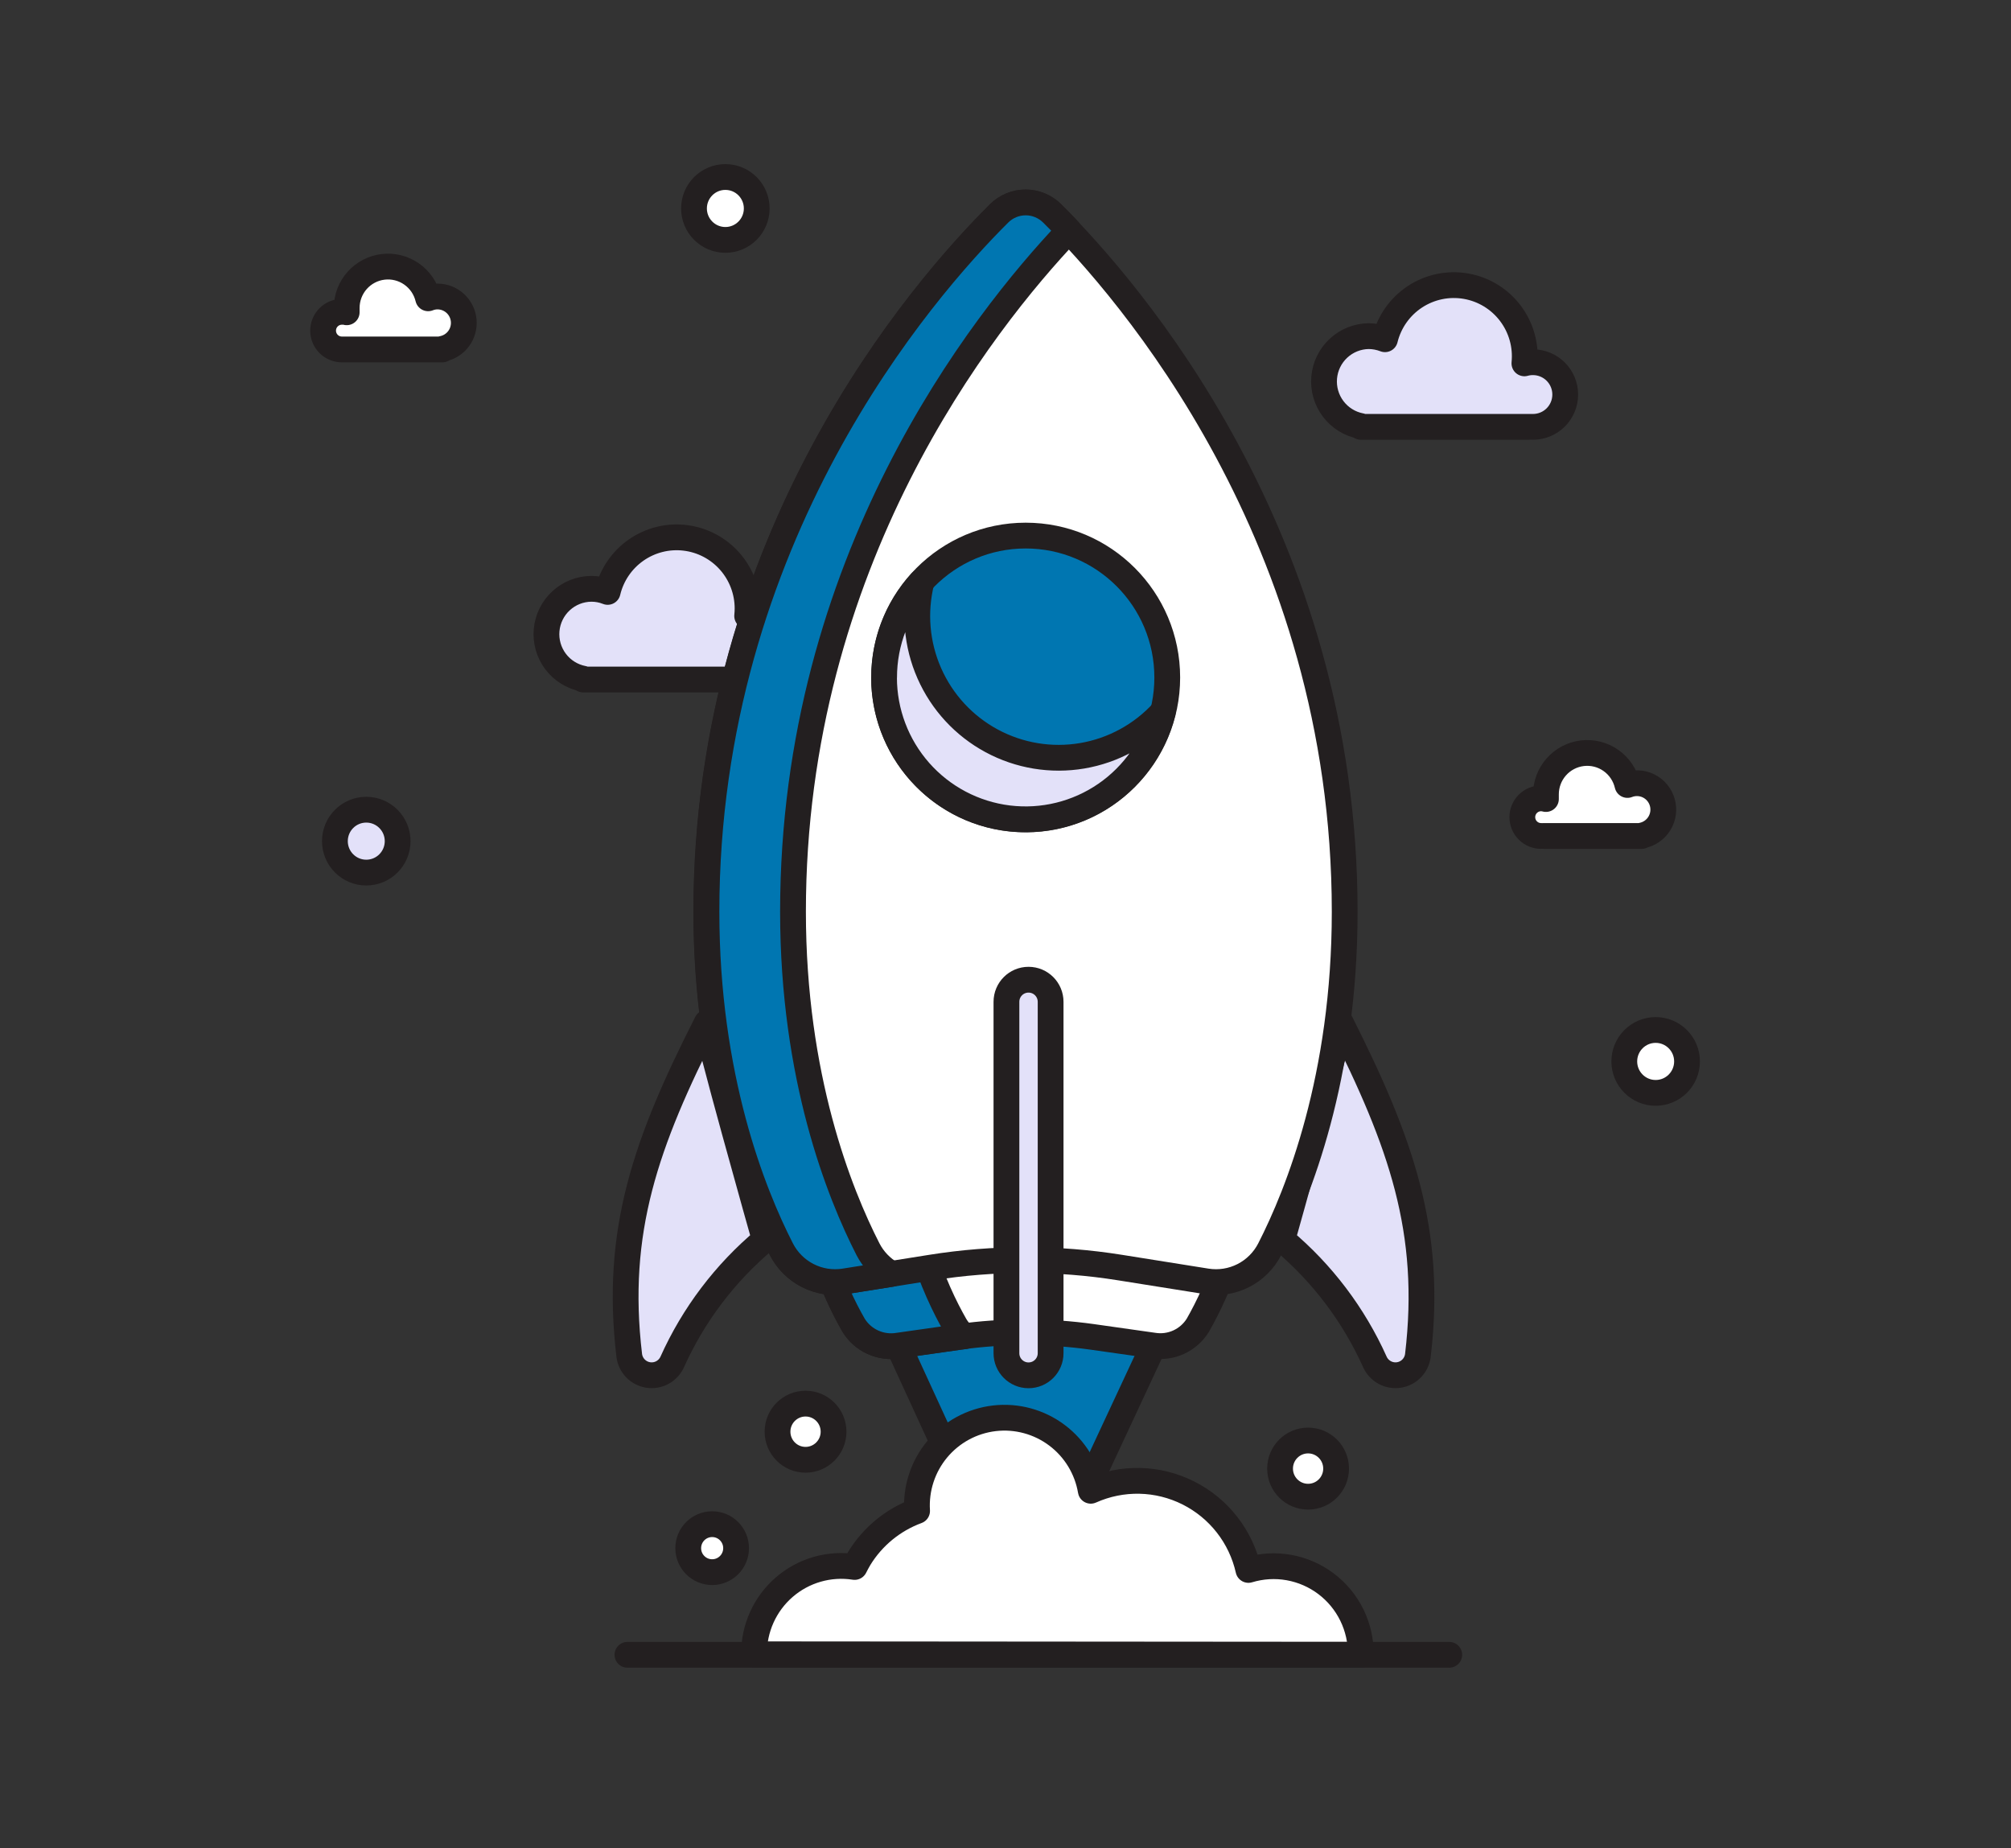 <svg width="234" height="215" viewBox="0 0 234 215" fill="none" xmlns="http://www.w3.org/2000/svg">
<rect x="0" y="0" width="234" height="215" fill="#333333" stroke="none"/>
<path d="M87.898 71.537C87.575 71.538 87.252 71.58 86.939 71.662C86.97 71.371 86.986 71.079 86.986 70.786C86.986 68.76 86.244 66.805 84.901 65.29C83.558 63.776 81.707 62.809 79.699 62.572C77.692 62.334 75.667 62.844 74.01 64.004C72.352 65.163 71.177 66.892 70.707 68.863C70.102 68.622 69.455 68.5 68.804 68.503C67.497 68.514 66.241 69.012 65.28 69.899C64.319 70.787 63.722 72.001 63.604 73.305C63.486 74.61 63.857 75.911 64.643 76.957C65.43 78.003 66.577 78.718 67.86 78.964V79.058H87.469C87.612 79.066 87.755 79.066 87.898 79.058C88.893 79.058 89.848 78.662 90.551 77.956C91.255 77.251 91.65 76.295 91.65 75.297C91.65 74.3 91.255 73.343 90.551 72.638C89.848 71.933 88.893 71.537 87.898 71.537Z" fill="#E3E1F9" stroke="#231F20" stroke-width="3" stroke-linecap="round" stroke-linejoin="round"/>
<path d="M178.339 42.14C178.015 42.141 177.692 42.186 177.38 42.273C177.589 40.191 177.003 38.106 175.74 36.44C174.477 34.773 172.63 33.648 170.572 33.292C168.515 32.936 166.399 33.376 164.651 34.521C162.904 35.667 161.655 37.434 161.156 39.467C160.549 39.231 159.903 39.109 159.252 39.107C157.948 39.125 156.697 39.628 155.742 40.518C154.786 41.408 154.194 42.621 154.081 43.924C153.967 45.226 154.34 46.525 155.127 47.567C155.914 48.61 157.059 49.323 158.34 49.568V49.661H177.949C178.092 49.669 178.235 49.669 178.378 49.661C179.373 49.661 180.327 49.265 181.031 48.56C181.735 47.855 182.13 46.898 182.13 45.901C182.13 44.904 181.735 43.947 181.031 43.242C180.327 42.537 179.373 42.14 178.378 42.14H178.339Z" fill="#E3E1F9" stroke="#231F20" stroke-width="3" stroke-linecap="round" stroke-linejoin="round"/>
<path d="M179.322 92.88C179.512 92.882 179.701 92.908 179.884 92.959C179.884 92.787 179.884 92.615 179.884 92.442C179.877 91.258 180.306 90.112 181.089 89.225C181.872 88.337 182.953 87.77 184.127 87.632C185.301 87.493 186.485 87.793 187.452 88.475C188.419 89.156 189.101 90.171 189.369 91.325C189.767 91.17 190.192 91.1 190.619 91.121C191.045 91.141 191.462 91.249 191.844 91.44C192.226 91.631 192.564 91.9 192.836 92.23C193.108 92.559 193.309 92.942 193.425 93.353C193.541 93.765 193.57 94.196 193.511 94.62C193.451 95.043 193.304 95.45 193.078 95.813C192.853 96.176 192.554 96.488 192.201 96.729C191.849 96.97 191.45 97.134 191.03 97.212V97.258H179.572C179.489 97.266 179.405 97.266 179.322 97.258C178.743 97.258 178.187 97.028 177.778 96.617C177.368 96.207 177.138 95.65 177.138 95.069C177.138 94.489 177.368 93.932 177.778 93.522C178.187 93.111 178.743 92.88 179.322 92.88Z" fill="white" stroke="#231F20" stroke-width="3" stroke-linecap="round" stroke-linejoin="round"/>
<path d="M39.78 36.261C39.97 36.26 40.158 36.284 40.342 36.331C40.342 36.167 40.342 35.995 40.342 35.823C40.343 34.644 40.776 33.507 41.558 32.626C42.34 31.746 43.417 31.183 44.585 31.046C45.753 30.908 46.931 31.204 47.895 31.879C48.86 32.553 49.544 33.559 49.819 34.705C50.171 34.563 50.547 34.492 50.926 34.494C51.687 34.499 52.419 34.788 52.98 35.305C53.54 35.821 53.888 36.528 53.957 37.288C54.026 38.047 53.811 38.806 53.353 39.415C52.895 40.024 52.228 40.441 51.48 40.584V40.655H40.045H39.78C39.201 40.655 38.645 40.424 38.236 40.014C37.826 39.603 37.596 39.046 37.596 38.466C37.596 37.885 37.826 37.328 38.236 36.918C38.645 36.507 39.201 36.277 39.78 36.277V36.261Z" fill="white" stroke="#231F20" stroke-width="3" stroke-linecap="round" stroke-linejoin="round"/>
<path d="M104.52 156.544L112.952 174.909C113.518 176.12 114.416 177.144 115.542 177.862C116.668 178.579 117.975 178.96 119.309 178.96C120.643 178.96 121.95 178.579 123.075 177.862C124.201 177.144 125.1 176.12 125.666 174.909L134.246 156.513L120.346 139.164L104.52 156.544Z" fill="#0076B1" stroke="#231F20" stroke-width="3" stroke-linecap="round" stroke-linejoin="round"/>
<path d="M149.214 144.229C153.838 148.097 157.524 152.968 159.993 158.474C160.234 158.993 160.636 159.419 161.139 159.688C161.642 159.957 162.22 160.055 162.783 159.967C163.347 159.879 163.867 159.609 164.264 159.199C164.661 158.788 164.914 158.26 164.985 157.692C166.701 143.205 163.02 132.909 156 118.961C156.281 119.125 149.214 144.229 149.214 144.229Z" fill="#E3E1F9" stroke="#231F20" stroke-width="3" stroke-linecap="round" stroke-linejoin="round"/>
<path d="M88.99 144.229C84.366 148.097 80.68 152.968 78.211 158.474C77.97 158.993 77.568 159.419 77.065 159.688C76.562 159.957 75.985 160.055 75.421 159.967C74.857 159.879 74.338 159.609 73.94 159.199C73.543 158.788 73.29 158.26 73.219 157.692C71.503 143.221 75.153 132.932 82.243 118.977C81.9 119.125 88.99 144.229 88.99 144.229Z" fill="#E3E1F9" stroke="#231F20" stroke-width="3" stroke-linecap="round" stroke-linejoin="round"/>
<path d="M127.093 155.535L134.199 156.543C135.196 156.706 136.218 156.571 137.138 156.154C138.058 155.736 138.835 155.056 139.37 154.198C141.71 150.109 145.525 141.689 145.525 129.617C145.525 102.34 127.795 84.272 121.516 78.76C120.91 78.245 120.142 77.963 119.348 77.963C118.554 77.963 117.785 78.245 117.179 78.76C110.939 84.295 93.171 102.34 93.171 129.617C93.171 141.657 96.969 150.109 99.325 154.198C99.861 155.056 100.637 155.736 101.557 156.154C102.477 156.571 103.5 156.706 104.497 156.543L111.602 155.535C116.741 154.815 121.954 154.815 127.093 155.535Z" fill="white" stroke="#231F20" stroke-width="3" stroke-linecap="round" stroke-linejoin="round"/>
<path d="M111.142 154.205C108.802 150.117 104.988 141.696 104.988 129.625C104.988 106.679 117.538 90.268 125.268 82.341C123.817 80.84 122.53 79.643 121.532 78.768C120.926 78.253 120.157 77.971 119.363 77.971C118.569 77.971 117.801 78.253 117.195 78.768C110.955 84.303 93.186 102.347 93.186 129.625C93.186 141.665 96.985 150.117 99.341 154.205C99.876 155.064 100.653 155.744 101.573 156.161C102.493 156.579 103.515 156.714 104.512 156.551L111.618 155.542L112.25 155.464C111.802 155.121 111.426 154.694 111.142 154.205Z" fill="#0076B1" stroke="#231F20" stroke-width="3" stroke-linecap="round" stroke-linejoin="round"/>
<path d="M130.346 147.474L140.4 149.077C141.859 149.308 143.354 149.073 144.672 148.403C145.99 147.733 147.063 146.664 147.74 145.347C151.086 138.811 156.468 125.309 156.468 106.069C156.468 62.498 131.305 33.665 122.405 24.822C121.586 24.008 120.478 23.551 119.324 23.551C118.17 23.551 117.063 24.008 116.243 24.822C107.343 33.665 82.181 62.498 82.181 106.069C82.181 125.309 87.563 138.811 90.909 145.347C91.585 146.664 92.659 147.733 93.976 148.403C95.294 149.073 96.789 149.308 98.249 149.077L108.326 147.474C115.62 146.307 123.052 146.307 130.346 147.474Z" fill="white" stroke="#231F20" stroke-width="3" stroke-linecap="round" stroke-linejoin="round"/>
<path d="M101.002 145.347C97.656 138.811 92.274 125.309 92.274 106.069C92.274 65.36 114.231 37.527 124.379 26.832C123.669 26.05 123.006 25.401 122.429 24.822C121.609 24.008 120.502 23.551 119.348 23.551C118.194 23.551 117.086 24.008 116.267 24.822C107.367 33.665 82.204 62.498 82.204 106.069C82.204 125.309 87.586 138.811 90.932 145.347C91.609 146.664 92.682 147.733 94 148.403C95.318 149.073 96.813 149.308 98.272 149.077L103.732 148.209C102.568 147.537 101.62 146.543 101.002 145.347Z" fill="#0076B1" stroke="#231F20" stroke-width="3" stroke-linecap="round" stroke-linejoin="round"/>
<path d="M119.683 113.981H119.676C118.258 113.981 117.109 115.133 117.109 116.554V157.435C117.109 158.855 118.258 160.007 119.676 160.007H119.683C121.101 160.007 122.25 158.855 122.25 157.435V116.554C122.25 115.133 121.101 113.981 119.683 113.981Z" fill="#E3E1F9" stroke="#231F20" stroke-width="3" stroke-linecap="round" stroke-linejoin="round"/>
<path d="M119.348 95.335C128.446 95.335 135.821 87.942 135.821 78.823C135.821 69.703 128.446 62.31 119.348 62.31C110.25 62.31 102.874 69.703 102.874 78.823C102.874 87.942 110.25 95.335 119.348 95.335Z" fill="#0076B1" stroke="#231F20" stroke-width="3" stroke-linecap="round" stroke-linejoin="round"/>
<path d="M102.874 78.823C102.871 74.687 104.426 70.703 107.226 67.666C106.337 71.224 106.657 74.977 108.135 78.332C109.613 81.687 112.164 84.452 115.386 86.19C118.608 87.929 122.316 88.541 125.924 87.93C129.531 87.319 132.833 85.52 135.306 82.818C134.332 86.725 131.966 90.14 128.654 92.42C125.342 94.7 121.312 95.688 117.324 95.197C113.336 94.706 109.665 92.77 107.002 89.754C104.339 86.738 102.868 82.85 102.866 78.823H102.874Z" fill="#E3E1F9" stroke="#231F20" stroke-width="3" stroke-linecap="round" stroke-linejoin="round"/>
<path d="M42.619 101.519C44.635 101.519 46.27 99.881 46.27 97.86C46.27 95.839 44.635 94.201 42.619 94.201C40.603 94.201 38.969 95.839 38.969 97.86C38.969 99.881 40.603 101.519 42.619 101.519Z" fill="#E3E1F9" stroke="#231F20" stroke-width="3" stroke-linecap="round" stroke-linejoin="round"/>
<path d="M84.404 27.911C86.42 27.911 88.054 26.272 88.054 24.252C88.054 22.231 86.42 20.593 84.404 20.593C82.388 20.593 80.753 22.231 80.753 24.252C80.753 26.272 82.388 27.911 84.404 27.911Z" fill="white" stroke="#231F20" stroke-width="3" stroke-linecap="round" stroke-linejoin="round"/>
<path d="M192.652 127.147C194.668 127.147 196.303 125.509 196.303 123.488C196.303 121.467 194.668 119.829 192.652 119.829C190.636 119.829 189.002 121.467 189.002 123.488C189.002 125.509 190.636 127.147 192.652 127.147Z" fill="white" stroke="#231F20" stroke-width="3" stroke-linecap="round" stroke-linejoin="round"/>
<path d="M158.34 192.523C158.363 190.924 158.009 189.343 157.308 187.907C156.607 186.472 155.577 185.222 154.304 184.26C153.03 183.298 151.548 182.651 149.978 182.371C148.408 182.091 146.794 182.186 145.267 182.648C144.836 180.729 143.984 178.929 142.774 177.38C141.564 175.831 140.026 174.57 138.27 173.689C136.515 172.808 134.587 172.328 132.624 172.285C130.662 172.242 128.714 172.635 126.922 173.438C126.485 170.861 125.078 168.55 122.992 166.982C120.905 165.413 118.298 164.707 115.708 165.007C113.117 165.308 110.74 166.593 109.066 168.598C107.393 170.603 106.55 173.175 106.712 175.784C103.912 176.815 101.54 178.762 99.981 181.311C99.786 181.64 99.614 181.968 99.442 182.304C97.986 182.077 96.498 182.17 95.082 182.578C93.665 182.986 92.354 183.699 91.241 184.666C90.127 185.634 89.237 186.833 88.633 188.18C88.029 189.528 87.725 190.991 87.742 192.468L158.34 192.523Z" fill="white" stroke="#231F20" stroke-width="3" stroke-linecap="round" stroke-linejoin="round"/>
<path d="M168.636 192.522H73.008" stroke="#231F20" stroke-width="3" stroke-linecap="round" stroke-linejoin="round"/>
<path d="M152.209 174.127C154.01 174.127 155.47 172.664 155.47 170.859C155.47 169.054 154.01 167.591 152.209 167.591C150.408 167.591 148.949 169.054 148.949 170.859C148.949 172.664 150.408 174.127 152.209 174.127Z" fill="white" stroke="#231F20" stroke-width="3" stroke-linecap="round" stroke-linejoin="round"/>
<path d="M93.733 169.834C95.533 169.834 96.993 168.371 96.993 166.566C96.993 164.761 95.533 163.298 93.733 163.298C91.932 163.298 90.472 164.761 90.472 166.566C90.472 168.371 91.932 169.834 93.733 169.834Z" fill="white" stroke="#231F20" stroke-width="3" stroke-linecap="round" stroke-linejoin="round"/>
<path d="M82.867 182.906C84.405 182.906 85.652 181.657 85.652 180.115C85.652 178.574 84.405 177.324 82.867 177.324C81.329 177.324 80.082 178.574 80.082 180.115C80.082 181.657 81.329 182.906 82.867 182.906Z" fill="white" stroke="#231F20" stroke-width="3" stroke-linecap="round" stroke-linejoin="round"/>
</svg>
